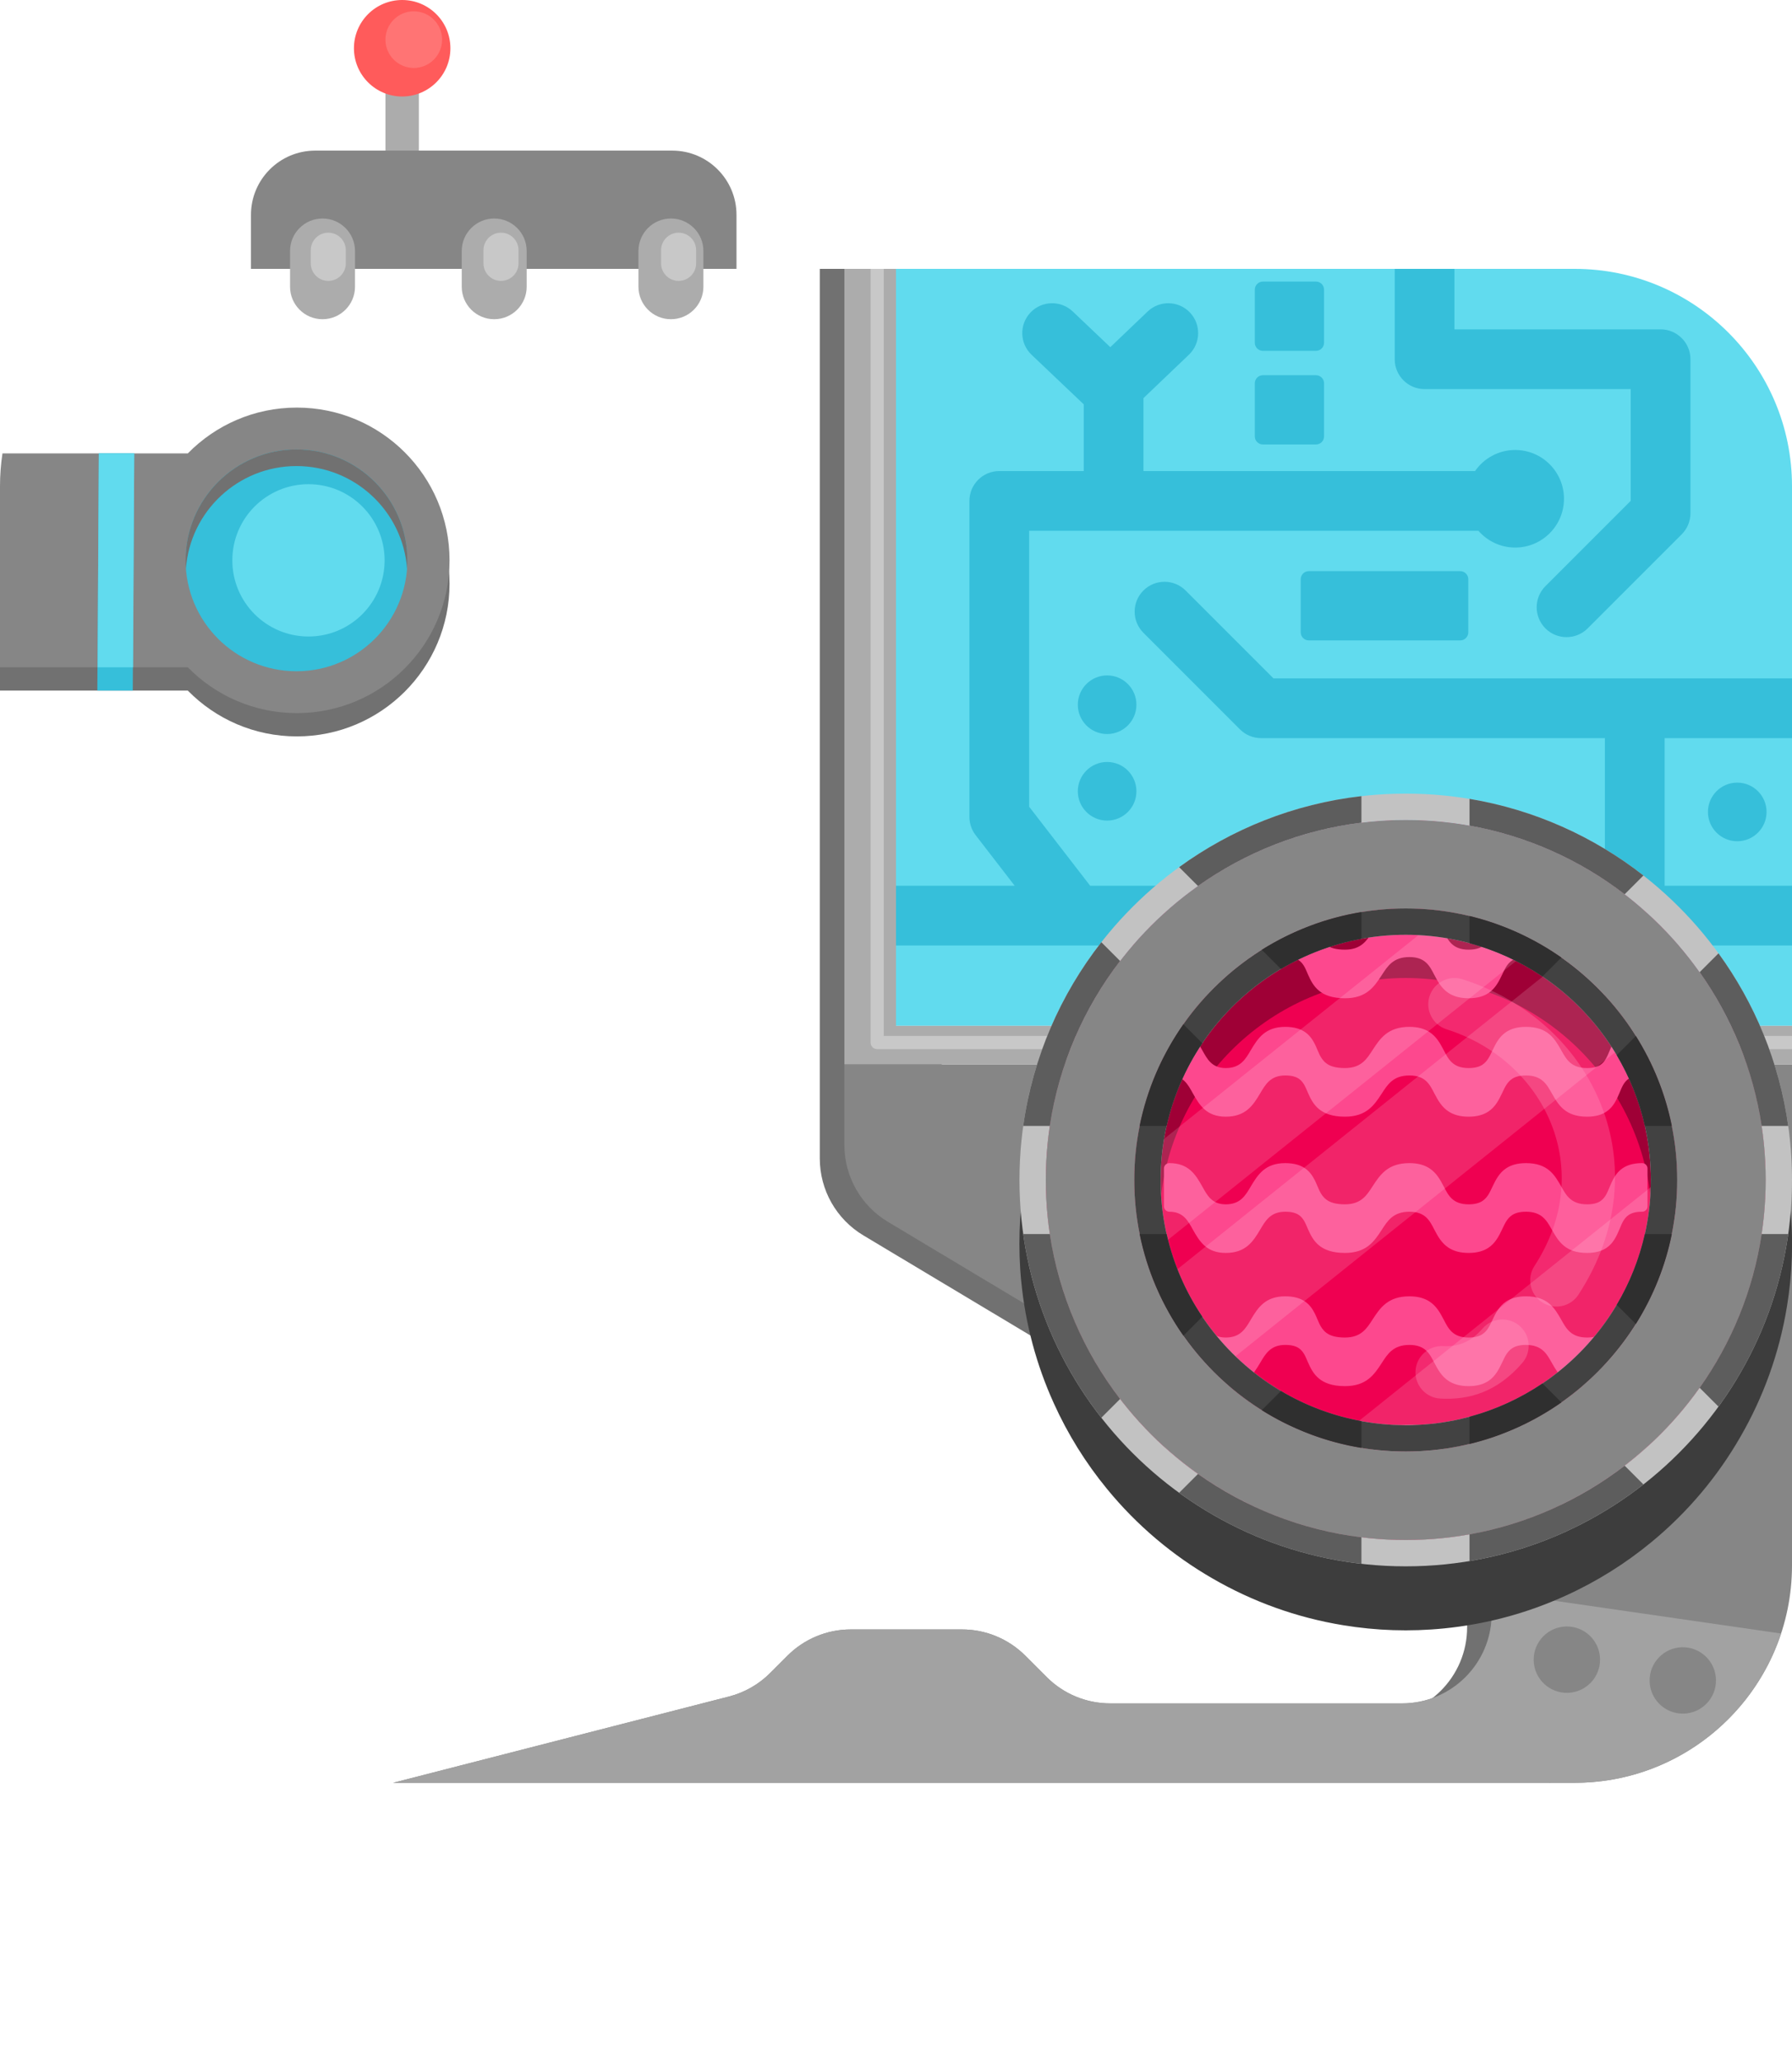 <?xml version="1.0" encoding="UTF-8" standalone="no"?><!DOCTYPE svg PUBLIC "-//W3C//DTD SVG 1.1//EN" "http://www.w3.org/Graphics/SVG/1.1/DTD/svg11.dtd"><svg width="100%" height="100%" viewBox="0 0 1250 1438" version="1.1" xmlns="http://www.w3.org/2000/svg" xmlns:xlink="http://www.w3.org/1999/xlink" xml:space="preserve" xmlns:serif="http://www.serif.com/" style="fill-rule:evenodd;clip-rule:evenodd;stroke-linejoin:round;stroke-miterlimit:2;"><g id="Ciborg"><g id="HatCiborg"><g><rect x="268.873" y="52.918" width="23.321" height="134.582" style="fill:#acacac;"/><circle cx="280.534" cy="33.646" r="33.646" style="fill:#ff5b5b;"/><circle cx="288.629" cy="27.644" r="19.756" style="fill:#ff7474;"/><path d="M513.735,187.5l-338.676,0l0,-37.661c0,-24.726 20.075,-44.801 44.802,-44.801l249.072,-0c24.727,-0 44.802,20.075 44.802,44.801l0,37.661Z" style="fill:#868686;"/><path d="M247.628,175.033l-0,24.934c-0,12.502 -10.15,22.652 -22.652,22.652c-12.502,0 -22.652,-10.15 -22.652,-22.652l-0,-24.934c-0,-12.502 10.15,-22.652 22.652,-22.652c12.502,-0 22.652,10.15 22.652,22.652Zm119.757,-0l0,24.934c0,12.502 -10.15,22.652 -22.652,22.652c-12.502,0 -22.652,-10.15 -22.652,-22.652l-0,-24.934c-0,-12.502 10.15,-22.652 22.652,-22.652c12.502,-0 22.652,10.15 22.652,22.652Zm123.269,-0l0,24.934c0,12.502 -10.15,22.652 -22.652,22.652c-12.502,0 -22.652,-10.15 -22.652,-22.652l0,-24.934c0,-12.502 10.15,-22.652 22.652,-22.652c12.502,-0 22.652,10.15 22.652,22.652Z" style="fill:#acacac;"/><path d="M241.222,174.498l-0,9.171c-0,6.748 -5.479,12.227 -12.227,12.227c-6.749,-0 -12.227,-5.479 -12.227,-12.227l-0,-9.171c-0,-6.748 5.478,-12.227 12.227,-12.227c6.748,0 12.227,5.479 12.227,12.227Zm120.473,0l0,9.171c0,6.748 -5.478,12.227 -12.227,12.227c-6.748,-0 -12.227,-5.479 -12.227,-12.227l0,-9.171c0,-6.748 5.479,-12.227 12.227,-12.227c6.749,0 12.227,5.479 12.227,12.227Zm123.89,0l0,9.171c0,6.748 -5.478,12.227 -12.227,12.227c-6.748,-0 -12.227,-5.479 -12.227,-12.227l-0,-9.171c-0,-6.748 5.479,-12.227 12.227,-12.227c6.749,0 12.227,5.479 12.227,12.227Z" style="fill:#c8c8c8;"/></g><g><path d="M1.722,332.425l129.291,0c19.337,-19.706 46.266,-31.938 76.029,-31.938c58.797,-0 106.533,47.736 106.533,106.533c0,58.797 -47.736,106.533 -106.533,106.533c-29.763,-0 -56.692,-12.232 -76.029,-31.939l-131.013,0l0,-126.288c0,-7.784 0.588,-15.431 1.722,-22.901Z" style="fill:#717171;"/><path d="M1.722,316.183l129.291,-0c19.337,-19.707 46.266,-31.939 76.029,-31.939c58.797,0 106.533,47.736 106.533,106.533c0,58.797 -47.736,106.533 -106.533,106.533c-29.763,0 -56.692,-12.232 -76.029,-31.938l-131.013,-0l0,-126.289c0,-7.783 0.588,-15.431 1.722,-22.9Z" style="fill:#868686;"/><path d="M93.626,316.183l-24.693,-0l-1.024,165.431l24.693,0l1.024,-165.431Z" style="fill:#36bfda;"/><path d="M93.626,316.183l-24.693,-0l-0.817,149.189l24.694,-0l0.816,-149.189Z" style="fill:#61dbee;"/><circle cx="206.815" cy="390.777" r="77.344" style="fill:#36bfda;"/><path d="M129.685,396.572c-0.142,-1.913 -0.214,-3.846 -0.214,-5.795c0,-42.687 34.657,-77.344 77.344,-77.344c42.687,0 77.343,34.657 77.343,77.344c0,1.949 -0.072,3.882 -0.214,5.795c-2.967,-39.985 -36.391,-71.549 -77.129,-71.549c-40.738,-0 -74.162,31.564 -77.13,71.549Z" style="fill:#717171;"/><circle cx="215.173" cy="390.777" r="53.111" style="fill:#61dbee;"/></g><g><path id="base_body_1" d="M1250,715.396l-625,-0l0,-527.896l473.417,0c83.661,0 151.583,67.922 151.583,151.583l0,376.313Z" style="fill:#61dbee;"/><path d="M1031.27,370.166l-254.488,0l-58.906,0l0,192.415l42.543,55.106l359.07,0l0,-102.927l-239.818,-0c-5.526,-0 -10.825,-2.195 -14.732,-6.102l-67.366,-67.367c-8.131,-8.13 -8.131,-21.332 -0,-29.463c8.13,-8.13 21.332,-8.13 29.462,0l61.265,61.265l361.697,0l0,41.667l-88.841,-0l0,102.927l88.841,0l-0,41.667l-625,-0l0,-41.667l82.783,0l-27.228,-35.269c-2.815,-3.647 -4.342,-8.124 -4.342,-12.731l-0,-220.354c-0,-11.506 9.327,-20.834 20.833,-20.834l58.905,0l0,-46.532l-36.386,-34.566c-8.336,-7.92 -8.674,-21.117 -0.755,-29.453c7.92,-8.337 21.117,-8.675 29.453,-0.756l26.233,24.922l26.055,-24.883c8.315,-7.942 21.513,-7.639 29.455,0.677c7.941,8.315 7.638,21.513 -0.678,29.455l-31.71,30.285l0,50.851l231.315,0c6.142,-8.874 16.394,-14.692 27.994,-14.692c18.777,0 34.022,15.245 34.022,34.022c-0,18.777 -15.245,34.022 -34.022,34.022c-10.232,0 -19.415,-4.527 -25.654,-11.685Zm-16.731,-182.666l0,42.183l143.789,0c11.506,0 20.834,9.328 20.834,20.834l-0,107.39c-0,5.525 -2.195,10.824 -6.102,14.731l-65.592,65.592c-8.13,8.13 -21.332,8.13 -29.463,-0c-8.13,-8.131 -8.13,-21.332 0,-29.463l59.49,-59.49l0,-77.927l-143.789,-0c-11.506,-0 -20.833,-9.328 -20.833,-20.833l-0,-63.017l41.666,0Zm-242.275,283.521c11.282,0 20.441,9.16 20.441,20.441c-0,11.282 -9.159,20.441 -20.441,20.441c-11.281,-0 -20.44,-9.159 -20.44,-20.441c-0,-11.281 9.159,-20.441 20.44,-20.441Zm0,60.362c11.282,-0 20.441,9.159 20.441,20.441c-0,11.281 -9.159,20.44 -20.441,20.44c-11.281,0 -20.44,-9.159 -20.44,-20.44c-0,-11.282 9.159,-20.441 20.44,-20.441Zm439.542,14.404c11.281,0 20.441,9.16 20.441,20.441c-0,11.281 -9.16,20.441 -20.441,20.441c-11.282,-0 -20.441,-9.16 -20.441,-20.441c0,-11.281 9.159,-20.441 20.441,-20.441Zm-288.226,-278.49l-0,37.048c-0,3.102 -2.519,5.621 -5.621,5.621l-37.048,-0c-3.102,-0 -5.621,-2.519 -5.621,-5.621l0,-37.048c0,-3.102 2.519,-5.62 5.621,-5.62l37.048,-0c3.102,-0 5.621,2.518 5.621,5.62Zm-0,-65.3l-0,37.048c-0,3.102 -2.519,5.621 -5.621,5.621l-37.048,-0c-3.102,-0 -5.621,-2.519 -5.621,-5.621l0,-37.048c0,-3.102 2.519,-5.62 5.621,-5.62l37.048,-0c3.102,-0 5.621,2.518 5.621,5.62Zm100.618,201.937l0,37.048c0,3.102 -2.518,5.62 -5.62,5.62l-105.641,0c-3.102,0 -5.621,-2.518 -5.621,-5.62l0,-37.048c0,-3.102 2.519,-5.621 5.621,-5.621l105.641,0c3.102,0 5.62,2.519 5.62,5.621Z" style="fill:#36bfda;"/><path d="M1147.87,1011.36l-66.6,231.936l-120.391,-45.943c34.518,-0 62.5,-27.983 62.5,-62.5l-0,-21.066l-421.152,-252.255c-18.848,-11.289 -30.384,-31.647 -30.384,-53.617l-0,-620.411l36.011,0l-0,527.896l540.016,295.96Z" style="fill:#717171;"/><path d="M1250,742.234l0,349.474c0,83.661 -67.922,151.584 -151.583,151.584l-824.201,-0l234.299,-60.166c10.841,-2.783 20.735,-8.427 28.65,-16.341l12.14,-12.14c11.721,-11.722 27.618,-18.306 44.194,-18.306l77.504,-0c16.576,-0 32.474,6.584 44.195,18.306l14.966,14.966c11.721,11.721 27.619,18.306 44.195,18.306l203.666,0c34.518,0 62.5,-27.982 62.5,-62.5l-0,-21.065l-421.151,-252.255c-18.849,-11.29 -30.385,-31.647 -30.385,-53.618l-0,-56.245l661.011,0Z" style="fill:#868686;"/><path d="M1242.4,1139.19c-19.943,60.435 -76.905,104.102 -143.985,104.102l-824.201,-0l234.299,-60.166c10.841,-2.783 20.735,-8.427 28.65,-16.341l12.14,-12.14c11.721,-11.722 27.618,-18.306 44.194,-18.306l77.504,-0c16.576,-0 32.474,6.584 44.195,18.306l14.966,14.966c11.721,11.721 27.619,18.306 44.195,18.306l203.666,0c34.518,0 62.5,-27.982 62.5,-62.5l-0,-15.401l201.877,29.174Z" style="fill:#a2a2a2;"/><path d="M1092.59,1134.27c12.775,-0.203 23.311,10.005 23.513,22.78c0.203,12.776 -10.005,23.312 -22.78,23.514c-12.775,0.202 -23.311,-10.005 -23.514,-22.78c-0.202,-12.776 10.005,-23.312 22.781,-23.514Z" style="fill:#868686;"/><path d="M1173.46,1148.76c12.776,-0.202 23.312,10.005 23.514,22.78c0.202,12.776 -10.005,23.312 -22.78,23.514c-12.776,0.203 -23.312,-10.005 -23.514,-22.78c-0.203,-12.775 10.005,-23.312 22.78,-23.514Z" style="fill:#868686;"/><path d="M588.989,742.234l-0,-554.734l36.011,0l0,527.896l625,-0l0,26.838l-661.011,0Z" style="fill:#acacac;"/><path d="M1250,731.661l-638.136,-0c-2.543,-0 -4.604,-2.062 -4.604,-4.605l-0,-539.556l9.209,0l-0,534.951l633.531,0l0,9.21Z" style="fill:#c8c8c8;"/></g><g><path d="M712.417,894.184c-2.393,-23.807 -1.551,-47.417 2.226,-70.311c5.334,-32.719 16.57,-63.466 32.577,-91.112c15.938,-27.685 36.948,-52.789 62.616,-73.768c17.939,-14.718 37.965,-27.252 59.779,-37.083c13.067,-5.919 26.688,-10.825 40.765,-14.618c14.661,-3.959 29.502,-6.626 44.368,-8.042c23.811,-2.314 47.419,-1.396 70.303,2.458c32.369,5.387 62.794,16.553 90.178,32.4c27.707,15.942 52.83,36.963 73.822,62.648c14.718,17.938 27.253,37.964 37.084,59.778c5.979,13.201 10.925,26.969 14.734,41.199c3.817,14.228 6.417,28.625 7.839,43.047c2.394,23.807 1.552,47.417 -2.226,70.311c-5.337,32.74 -16.584,63.506 -32.608,91.166c-15.792,27.416 -36.558,52.298 -61.896,73.148c-17.892,14.779 -37.878,27.379 -59.655,37.28c-13.583,6.207 -27.769,11.318 -42.446,15.219c-14.087,3.754 -28.336,6.316 -42.612,7.723c-23.807,2.394 -47.417,1.552 -70.311,-2.225c-32.719,-5.334 -63.466,-16.57 -91.112,-32.577c-27.685,-15.939 -52.789,-36.949 -73.768,-62.617c-14.718,-17.938 -27.252,-37.964 -37.083,-59.778c-5.98,-13.201 -10.926,-26.969 -14.735,-41.199c-3.816,-14.228 -6.417,-28.625 -7.839,-43.047Z" style="fill:#3d3d3d;"/><circle cx="980.563" cy="822.897" r="251.07" style="fill:#ef0051;"/><path d="M809.408,838.391c-0.457,-5.104 -0.691,-10.272 -0.691,-15.494c0,-94.844 77.002,-171.846 171.846,-171.846c94.844,0 171.845,77.002 171.845,171.846c0,5.222 -0.233,10.39 -0.69,15.494c-7.843,-87.596 -81.533,-156.352 -171.155,-156.352c-89.622,0 -163.312,68.756 -171.155,156.352Z" style="fill:#9f0036;"/><path d="M811.905,1008.82l-0,-11.478c-0,-2.083 1.691,-3.775 3.775,-3.775c13.42,0 18.304,7.993 22.963,16.298c3.403,6.067 6.576,12.442 16.379,12.442c10.385,0 13.845,-6.399 17.496,-12.527c4.912,-8.244 10.011,-16.213 23.982,-16.213c6.397,0 10.711,1.479 13.86,3.661c3.205,2.22 5.254,5.225 6.904,8.555c2.219,4.477 3.42,9.743 7.804,13.145c2.746,2.132 6.782,3.379 13.085,3.379c11.4,0 15.295,-6.432 19.329,-12.65c5.29,-8.152 10.715,-16.09 25.663,-16.09c6.185,0 10.577,1.432 13.926,3.592c4.854,3.13 7.522,7.922 10.063,12.812c3.153,6.068 6.165,12.336 17.29,12.336c4.323,0 7.388,-0.85 9.661,-2.359c3.562,-2.365 5.176,-6.161 6.931,-9.856c2.342,-4.928 4.824,-9.752 9.575,-12.906c3.269,-2.17 7.62,-3.619 13.836,-3.619c15.119,0 19.923,8.04 24.589,16.286c3.466,6.124 6.791,12.454 18.02,12.454c4.282,0 7.271,-0.827 9.44,-2.322c3.386,-2.334 4.754,-6.088 6.284,-9.734c2.089,-4.977 4.34,-9.843 8.962,-13.028c3.169,-2.184 7.468,-3.656 13.724,-3.656c2.083,0 3.775,1.692 3.775,3.775l-0,11.478c-17.926,16.273 -38.212,29.992 -60.28,40.581c-2.653,-2.769 -4.585,-6.109 -6.495,-9.483c-3.465,-6.124 -6.791,-12.454 -18.019,-12.454c-4.323,0 -7.387,0.85 -9.661,2.359c-3.562,2.365 -5.175,6.161 -6.931,9.856c-2.342,4.928 -4.824,9.752 -9.575,12.906c-3.269,2.17 -7.619,3.619 -13.836,3.619c-6.185,-0 -10.577,-1.432 -13.926,-3.592c-4.854,-3.13 -7.522,-7.922 -10.063,-12.812c-3.153,-6.068 -6.165,-12.336 -17.29,-12.336c-11.4,0 -15.296,6.432 -19.329,12.65c-5.29,8.152 -10.715,16.09 -25.663,16.09c-8.957,-0 -14.448,-2.246 -18.205,-5.359c-3.727,-3.088 -5.776,-7.146 -7.59,-11.264c-1.617,-3.669 -2.906,-7.451 -6.297,-9.8c-2.161,-1.497 -5.171,-2.317 -9.561,-2.317c-10.385,0 -13.845,6.399 -17.496,12.527c-2.011,3.374 -4.053,6.702 -6.721,9.457c-22.107,-10.595 -42.426,-24.331 -60.378,-40.628Zm337.3,-371.859c0.01,0.115 0.016,0.231 0.016,0.348l-0,26.347c-0,2.084 -1.692,3.775 -3.775,3.775c-4.283,-0 -7.271,0.827 -9.44,2.322c-3.387,2.334 -4.754,6.088 -6.285,9.734c-2.089,4.977 -4.339,9.843 -8.961,13.028c-3.169,2.184 -7.468,3.656 -13.724,3.656c-15.119,-0 -19.924,-8.04 -24.59,-16.286c-3.465,-6.124 -6.791,-12.454 -18.019,-12.454c-4.323,-0 -7.387,0.85 -9.661,2.359c-3.562,2.365 -5.175,6.161 -6.931,9.856c-2.342,4.928 -4.824,9.752 -9.575,12.906c-3.269,2.17 -7.619,3.619 -13.836,3.619c-6.185,-0 -10.577,-1.432 -13.926,-3.592c-4.854,-3.13 -7.522,-7.922 -10.063,-12.812c-3.153,-6.068 -6.165,-12.336 -17.29,-12.336c-11.4,-0 -15.296,6.432 -19.329,12.65c-5.29,8.152 -10.715,16.09 -25.663,16.09c-8.957,-0 -14.448,-2.246 -18.205,-5.359c-3.727,-3.088 -5.776,-7.146 -7.59,-11.264c-1.617,-3.669 -2.906,-7.452 -6.297,-9.8c-2.161,-1.497 -5.171,-2.317 -9.561,-2.317c-10.385,-0 -13.845,6.399 -17.496,12.527c-4.912,8.244 -10.011,16.213 -23.982,16.213c-13.421,-0 -18.305,-7.993 -22.963,-16.298c-3.403,-6.067 -6.576,-12.442 -16.379,-12.442c-2.084,-0 -3.775,-1.691 -3.775,-3.775l-0,-26.347c-0,-0.117 0.005,-0.233 0.016,-0.348c1.272,-1.155 2.557,-2.297 3.853,-3.426c13.349,0.037 18.221,8.012 22.869,16.297c3.403,6.067 6.576,12.442 16.379,12.442c10.385,-0 13.845,-6.399 17.496,-12.527c4.912,-8.244 10.011,-16.213 23.982,-16.213c6.397,0 10.711,1.479 13.86,3.661c3.205,2.22 5.254,5.225 6.904,8.555c2.219,4.477 3.42,9.742 7.804,13.145c2.746,2.131 6.782,3.379 13.085,3.379c11.4,-0 15.295,-6.432 19.329,-12.65c5.29,-8.152 10.715,-16.09 25.663,-16.09c6.185,0 10.577,1.432 13.926,3.592c4.854,3.13 7.522,7.922 10.063,12.812c3.153,6.068 6.165,12.336 17.29,12.336c4.323,-0 7.388,-0.85 9.661,-2.359c3.562,-2.365 5.176,-6.161 6.931,-9.856c2.342,-4.928 4.824,-9.752 9.575,-12.906c3.269,-2.17 7.62,-3.619 13.836,-3.619c15.119,0 19.923,8.04 24.589,16.286c3.466,6.124 6.791,12.454 18.02,12.454c4.282,-0 7.271,-0.827 9.44,-2.322c3.386,-2.334 4.754,-6.088 6.284,-9.734c2.089,-4.977 4.34,-9.843 8.962,-13.028c3.153,-2.173 7.424,-3.641 13.629,-3.656c1.296,1.13 2.581,2.272 3.854,3.427Zm-337.3,109.274l-0,-26.348c-0,-2.083 1.691,-3.774 3.775,-3.774c13.42,-0 18.304,7.992 22.963,16.298c3.403,6.066 6.576,12.441 16.379,12.441c10.385,0 13.845,-6.399 17.496,-12.527c4.912,-8.243 10.011,-16.212 23.982,-16.212c6.397,-0 10.711,1.479 13.86,3.66c3.205,2.22 5.254,5.225 6.904,8.555c2.219,4.477 3.42,9.743 7.804,13.145c2.746,2.132 6.782,3.379 13.085,3.379c11.4,0 15.295,-6.431 19.329,-12.649c5.29,-8.153 10.715,-16.09 25.663,-16.09c6.185,-0 10.577,1.432 13.926,3.591c4.854,3.13 7.522,7.922 10.063,12.813c3.153,6.068 6.165,12.335 17.29,12.335c4.323,0 7.388,-0.85 9.661,-2.359c3.562,-2.364 5.176,-6.161 6.931,-9.856c2.342,-4.927 4.824,-9.752 9.575,-12.906c3.269,-2.169 7.62,-3.618 13.836,-3.618c15.119,-0 19.923,8.039 24.589,16.285c3.466,6.125 6.791,12.454 18.02,12.454c4.282,0 7.271,-0.827 9.44,-2.322c3.386,-2.334 4.754,-6.087 6.284,-9.734c2.089,-4.976 4.34,-9.843 8.962,-13.028c3.169,-2.184 7.468,-3.655 13.724,-3.655c2.083,-0 3.775,1.691 3.775,3.774l-0,26.348c-0,2.083 -1.692,3.774 -3.775,3.774c-4.283,0 -7.271,0.828 -9.44,2.323c-3.387,2.333 -4.754,6.087 -6.285,9.733c-2.089,4.977 -4.339,9.844 -8.961,13.028c-3.169,2.184 -7.468,3.656 -13.724,3.656c-15.119,-0 -19.924,-8.039 -24.59,-16.286c-3.465,-6.124 -6.791,-12.454 -18.019,-12.454c-4.323,0 -7.387,0.851 -9.661,2.359c-3.562,2.365 -5.175,6.162 -6.931,9.857c-2.342,4.927 -4.824,9.752 -9.575,12.905c-3.269,2.17 -7.619,3.619 -13.836,3.619c-6.185,-0 -10.577,-1.432 -13.926,-3.591c-4.854,-3.13 -7.522,-7.923 -10.063,-12.813c-3.153,-6.068 -6.165,-12.336 -17.29,-12.336c-11.4,0 -15.296,6.432 -19.329,12.65c-5.29,8.153 -10.715,16.09 -25.663,16.09c-8.957,-0 -14.448,-2.245 -18.205,-5.359c-3.727,-3.088 -5.776,-7.146 -7.59,-11.263c-1.617,-3.669 -2.906,-7.452 -6.297,-9.8c-2.161,-1.498 -5.171,-2.318 -9.561,-2.318c-10.385,0 -13.845,6.4 -17.496,12.528c-4.912,8.243 -10.011,16.212 -23.982,16.212c-13.421,-0 -18.305,-7.993 -22.963,-16.298c-3.403,-6.066 -6.576,-12.442 -16.379,-12.442c-2.084,0 -3.775,-1.691 -3.775,-3.774Zm-0,95.025l-0,-26.347c-0,-2.084 1.691,-3.775 3.775,-3.775c13.42,0 18.304,7.993 22.963,16.298c3.403,6.066 6.576,12.442 16.379,12.442c10.385,-0 13.845,-6.4 17.496,-12.528c4.912,-8.243 10.011,-16.212 23.982,-16.212c6.397,0 10.711,1.479 13.86,3.661c3.205,2.22 5.254,5.224 6.904,8.554c2.219,4.477 3.42,9.743 7.804,13.146c2.746,2.131 6.782,3.379 13.085,3.379c11.4,-0 15.295,-6.432 19.329,-12.65c5.29,-8.153 10.715,-16.09 25.663,-16.09c6.185,0 10.577,1.432 13.926,3.591c4.854,3.13 7.522,7.923 10.063,12.813c3.153,6.068 6.165,12.336 17.29,12.336c4.323,-0 7.388,-0.851 9.661,-2.359c3.562,-2.365 5.176,-6.162 6.931,-9.856c2.342,-4.928 4.824,-9.752 9.575,-12.906c3.269,-2.17 7.62,-3.619 13.836,-3.619c15.119,0 19.923,8.039 24.589,16.286c3.466,6.124 6.791,12.454 18.02,12.454c4.282,-0 7.271,-0.828 9.44,-2.323c3.386,-2.333 4.754,-6.087 6.284,-9.733c2.089,-4.977 4.34,-9.843 8.962,-13.028c3.169,-2.184 7.468,-3.656 13.724,-3.656c2.083,0 3.775,1.691 3.775,3.775l-0,26.347c-0,2.083 -1.692,3.775 -3.775,3.775c-4.283,-0 -7.271,0.827 -9.44,2.322c-3.387,2.334 -4.754,6.087 -6.285,9.734c-2.089,4.976 -4.339,9.843 -8.961,13.028c-3.169,2.184 -7.468,3.655 -13.724,3.655c-15.119,0 -19.924,-8.039 -24.59,-16.285c-3.465,-6.124 -6.791,-12.454 -18.019,-12.454c-4.323,-0 -7.387,0.85 -9.661,2.359c-3.562,2.365 -5.175,6.161 -6.931,9.856c-2.342,4.928 -4.824,9.752 -9.575,12.906c-3.269,2.17 -7.619,3.618 -13.836,3.618c-6.185,0 -10.577,-1.432 -13.926,-3.591c-4.854,-3.13 -7.522,-7.922 -10.063,-12.813c-3.153,-6.068 -6.165,-12.335 -17.29,-12.335c-11.4,-0 -15.296,6.432 -19.329,12.649c-5.29,8.153 -10.715,16.09 -25.663,16.09c-8.957,0 -14.448,-2.245 -18.205,-5.358c-3.727,-3.089 -5.776,-7.146 -7.59,-11.264c-1.617,-3.669 -2.906,-7.452 -6.297,-9.8c-2.161,-1.497 -5.171,-2.317 -9.561,-2.317c-10.385,-0 -13.845,6.399 -17.496,12.527c-4.912,8.243 -10.011,16.212 -23.982,16.212c-13.421,0 -18.305,-7.992 -22.963,-16.297c-3.403,-6.067 -6.576,-12.442 -16.379,-12.442c-2.084,-0 -3.775,-1.692 -3.775,-3.775Zm-0,92.892l-0,-26.347c-0,-2.083 1.691,-3.775 3.775,-3.775c13.42,0 18.304,7.993 22.963,16.298c3.403,6.067 6.576,12.442 16.379,12.442c10.385,0 13.845,-6.399 17.496,-12.527c4.912,-8.244 10.011,-16.213 23.982,-16.213c6.397,0 10.711,1.479 13.86,3.661c3.205,2.22 5.254,5.225 6.904,8.555c2.219,4.477 3.42,9.743 7.804,13.145c2.746,2.131 6.782,3.379 13.085,3.379c11.4,0 15.295,-6.432 19.329,-12.65c5.29,-8.152 10.715,-16.09 25.663,-16.09c6.185,0 10.577,1.432 13.926,3.592c4.854,3.13 7.522,7.922 10.063,12.812c3.153,6.068 6.165,12.336 17.29,12.336c4.323,0 7.388,-0.85 9.661,-2.359c3.562,-2.365 5.176,-6.161 6.931,-9.856c2.342,-4.928 4.824,-9.752 9.575,-12.906c3.269,-2.17 7.62,-3.619 13.836,-3.619c15.119,0 19.923,8.04 24.589,16.286c3.466,6.124 6.791,12.454 18.02,12.454c4.282,0 7.271,-0.827 9.44,-2.322c3.386,-2.334 4.754,-6.088 6.284,-9.734c2.089,-4.977 4.34,-9.843 8.962,-13.028c3.169,-2.184 7.468,-3.656 13.724,-3.656c2.083,0 3.775,1.692 3.775,3.775l-0,26.347c-0,2.084 -1.692,3.775 -3.775,3.775c-4.283,0 -7.271,0.827 -9.44,2.322c-3.387,2.334 -4.754,6.088 -6.285,9.734c-2.089,4.977 -4.339,9.843 -8.961,13.028c-3.169,2.184 -7.468,3.656 -13.724,3.656c-15.119,-0 -19.924,-8.04 -24.59,-16.286c-3.465,-6.124 -6.791,-12.454 -18.019,-12.454c-4.323,0 -7.387,0.85 -9.661,2.359c-3.562,2.365 -5.175,6.161 -6.931,9.856c-2.342,4.928 -4.824,9.752 -9.575,12.906c-3.269,2.17 -7.619,3.619 -13.836,3.619c-6.185,-0 -10.577,-1.432 -13.926,-3.592c-4.854,-3.13 -7.522,-7.922 -10.063,-12.812c-3.153,-6.068 -6.165,-12.336 -17.29,-12.336c-11.4,0 -15.296,6.432 -19.329,12.65c-5.29,8.152 -10.715,16.09 -25.663,16.09c-8.957,-0 -14.448,-2.246 -18.205,-5.359c-3.727,-3.088 -5.776,-7.146 -7.59,-11.264c-1.617,-3.669 -2.906,-7.452 -6.297,-9.8c-2.161,-1.497 -5.171,-2.317 -9.561,-2.317c-10.385,0 -13.845,6.399 -17.496,12.527c-4.912,8.244 -10.011,16.213 -23.982,16.213c-13.421,-0 -18.305,-7.993 -22.963,-16.298c-3.403,-6.067 -6.576,-12.442 -16.379,-12.442c-2.084,0 -3.775,-1.691 -3.775,-3.775Z" style="fill:#fd488e;"/><path d="M1034.15,926.517c6.611,-7.65 18.19,-8.493 25.84,-1.882c7.651,6.612 8.494,18.191 1.882,25.841c-17.293,20.009 -36.687,26.021 -57.238,24.858c-10.095,-0.572 -17.827,-9.232 -17.256,-19.327c0.572,-10.095 9.232,-17.827 19.327,-17.256c9.895,0.56 19.118,-2.6 27.445,-12.234Zm-25.109,-208.697c-9.634,-3.069 -14.965,-13.383 -11.896,-23.017c3.069,-9.634 13.383,-14.965 23.017,-11.896c91.833,29.253 138.954,130.82 80.881,219.963c-5.519,8.472 -16.878,10.87 -25.351,5.35c-8.472,-5.519 -10.869,-16.878 -5.35,-25.35c43.628,-66.97 7.689,-143.074 -61.301,-165.05Z" style="fill:#ffa6c9;fill-opacity:0.25;"/><path d="M732.667,782.901c19.178,-119.589 122.937,-211.074 247.896,-211.074c5.077,-0 10.12,0.151 15.123,0.449l-263.019,210.625Zm336.814,-194.849c19.467,7.383 37.78,17.119 54.591,28.859l-375.931,301.045c-7.723,-18.842 -13.22,-38.829 -16.163,-59.632l337.503,-270.272Zm71.076,41.409c18.764,15.542 35.234,33.759 48.821,54.065l-390.43,312.655c-16.769,-17.567 -31.017,-37.561 -42.162,-59.398l383.771,-307.322Zm85.148,139c3.881,17.53 5.928,35.746 5.928,54.436c-0,138.569 -112.501,251.07 -251.07,251.07c-38.137,-0 -74.3,-8.522 -106.686,-23.763l351.828,-281.743Z" style="fill:#fff0f5;fill-opacity:0.15;"/><path d="M980.563,571.827c138.569,-0 251.07,112.5 251.07,251.07c-0,138.569 -112.501,251.07 -251.07,251.07c-138.57,-0 -251.07,-112.501 -251.07,-251.07c-0,-138.57 112.5,-251.07 251.07,-251.07Zm-0,61.706c-104.513,0 -189.364,84.851 -189.364,189.364c0,104.512 84.851,189.363 189.364,189.363c104.512,0 189.363,-84.851 189.363,-189.363c0,-104.513 -84.851,-189.364 -189.363,-189.364Z" style="fill:#868686;"/><path d="M980.563,553.46c148.706,-0 269.437,120.73 269.437,269.437c0,148.706 -120.731,269.437 -269.437,269.437c-148.707,0 -269.437,-120.731 -269.437,-269.437c-0,-148.707 120.73,-269.437 269.437,-269.437Zm-0,18.367c-138.57,-0 -251.07,112.5 -251.07,251.07c-0,138.569 112.5,251.07 251.07,251.07c138.569,-0 251.07,-112.501 251.07,-251.07c-0,-138.57 -112.501,-251.07 -251.07,-251.07Zm-0,61.706c104.512,0 189.363,84.851 189.363,189.364c0,104.512 -84.851,189.363 -189.363,189.363c-104.513,0 -189.364,-84.851 -189.364,-189.363c0,-104.513 84.851,-189.364 189.364,-189.364Zm-0,18.368c-94.376,-0 -170.996,76.62 -170.996,170.996c-0,94.375 76.62,170.996 170.996,170.996c94.375,-0 170.996,-76.621 170.996,-170.996c-0,-94.376 -76.621,-170.996 -170.996,-170.996Z" style="fill:#c2c2c2;"/><path d="M713.747,785.197c6.715,-47.875 26.032,-91.732 54.484,-128.105l13.09,13.09c-25.251,32.882 -42.55,72.182 -49.011,115.015l-18.563,-0Zm108.753,-180.467c36.547,-26.537 80.009,-44.119 127.152,-49.513l-0,18.497c-42.098,5.179 -80.986,20.794 -113.991,44.177l-13.161,-13.161Zm202.551,-47.608c45.233,7.528 86.67,26.341 121.316,53.443l-13.089,13.09c-31.137,-23.911 -68.03,-40.691 -108.227,-47.891l0,-18.642Zm173.679,107.712c25.257,34.786 42.403,75.837 48.648,120.363l-18.562,-0c-5.958,-39.49 -21.127,-75.979 -43.247,-107.202l13.161,-13.161Zm48.648,195.763c-6.245,44.526 -23.391,85.576 -48.648,120.363l-13.161,-13.161c22.12,-31.224 37.289,-67.712 43.247,-107.202l18.562,-0Zm-101.011,174.631c-34.646,27.102 -76.083,45.915 -121.316,53.444l0,-18.642c40.197,-7.2 77.09,-23.981 108.227,-47.891l13.089,13.089Zm-196.715,55.349c-47.143,-5.395 -90.605,-22.977 -127.152,-49.513l13.161,-13.161c33.005,23.382 71.893,38.998 113.991,44.176l-0,18.498Zm-181.421,-101.876c-28.452,-36.372 -47.769,-80.229 -54.484,-128.104l18.563,-0c6.461,42.832 23.76,82.133 49.011,115.015l-13.09,13.089Z" style="fill:#5d5d5d;"/><path d="M980.563,633.533c104.512,0 189.363,84.851 189.363,189.364c0,104.512 -84.851,189.363 -189.363,189.363c-104.513,0 -189.364,-84.851 -189.364,-189.363c0,-104.513 84.851,-189.364 189.364,-189.364Zm-0,18.368c-94.376,-0 -170.996,76.62 -170.996,170.996c-0,94.375 76.62,170.996 170.996,170.996c94.375,-0 170.996,-76.621 170.996,-170.996c-0,-94.376 -76.621,-170.996 -170.996,-170.996Z" style="fill:#424242;"/><path d="M794.959,785.197c5.249,-25.94 15.807,-49.964 30.489,-70.888l13.206,13.206c-11.627,17.257 -20.192,36.745 -24.91,57.682l-18.785,-0Zm85.176,-122.832c20.808,-13.053 44.328,-22.174 69.517,-26.316l-0,18.644c-20.174,3.689 -39.116,10.924 -56.156,21.033l-13.361,-13.361Zm144.916,-23.567c23.347,5.63 45.013,15.591 64.1,28.984l-13.207,13.206c-15.377,-10.361 -32.525,-18.29 -50.893,-23.233l0,-18.957Zm116.044,83.671c11.873,18.927 20.492,40.099 25.071,62.728l-18.784,-0c-3.976,-17.64 -10.681,-34.252 -19.649,-49.367l13.362,-13.361Zm25.071,138.128c-4.579,22.629 -13.198,43.801 -25.071,62.728l-13.362,-13.362c8.968,-15.115 15.673,-31.726 19.649,-49.366l18.784,-0Zm-77.015,117.415c-19.087,13.392 -40.753,23.353 -64.1,28.984l0,-18.958c18.368,-4.943 35.516,-12.872 50.893,-23.233l13.207,13.207Zm-139.499,31.733c-25.189,-4.143 -48.709,-13.263 -69.517,-26.316l13.361,-13.362c17.04,10.11 35.982,17.344 56.156,21.034l-0,18.644Zm-124.204,-78.26c-14.682,-20.924 -25.24,-44.948 -30.489,-70.888l18.785,-0c4.718,20.937 13.283,40.425 24.91,57.681l-13.206,13.207Z" style="fill:#2f2f2f;"/></g></g></g></svg>